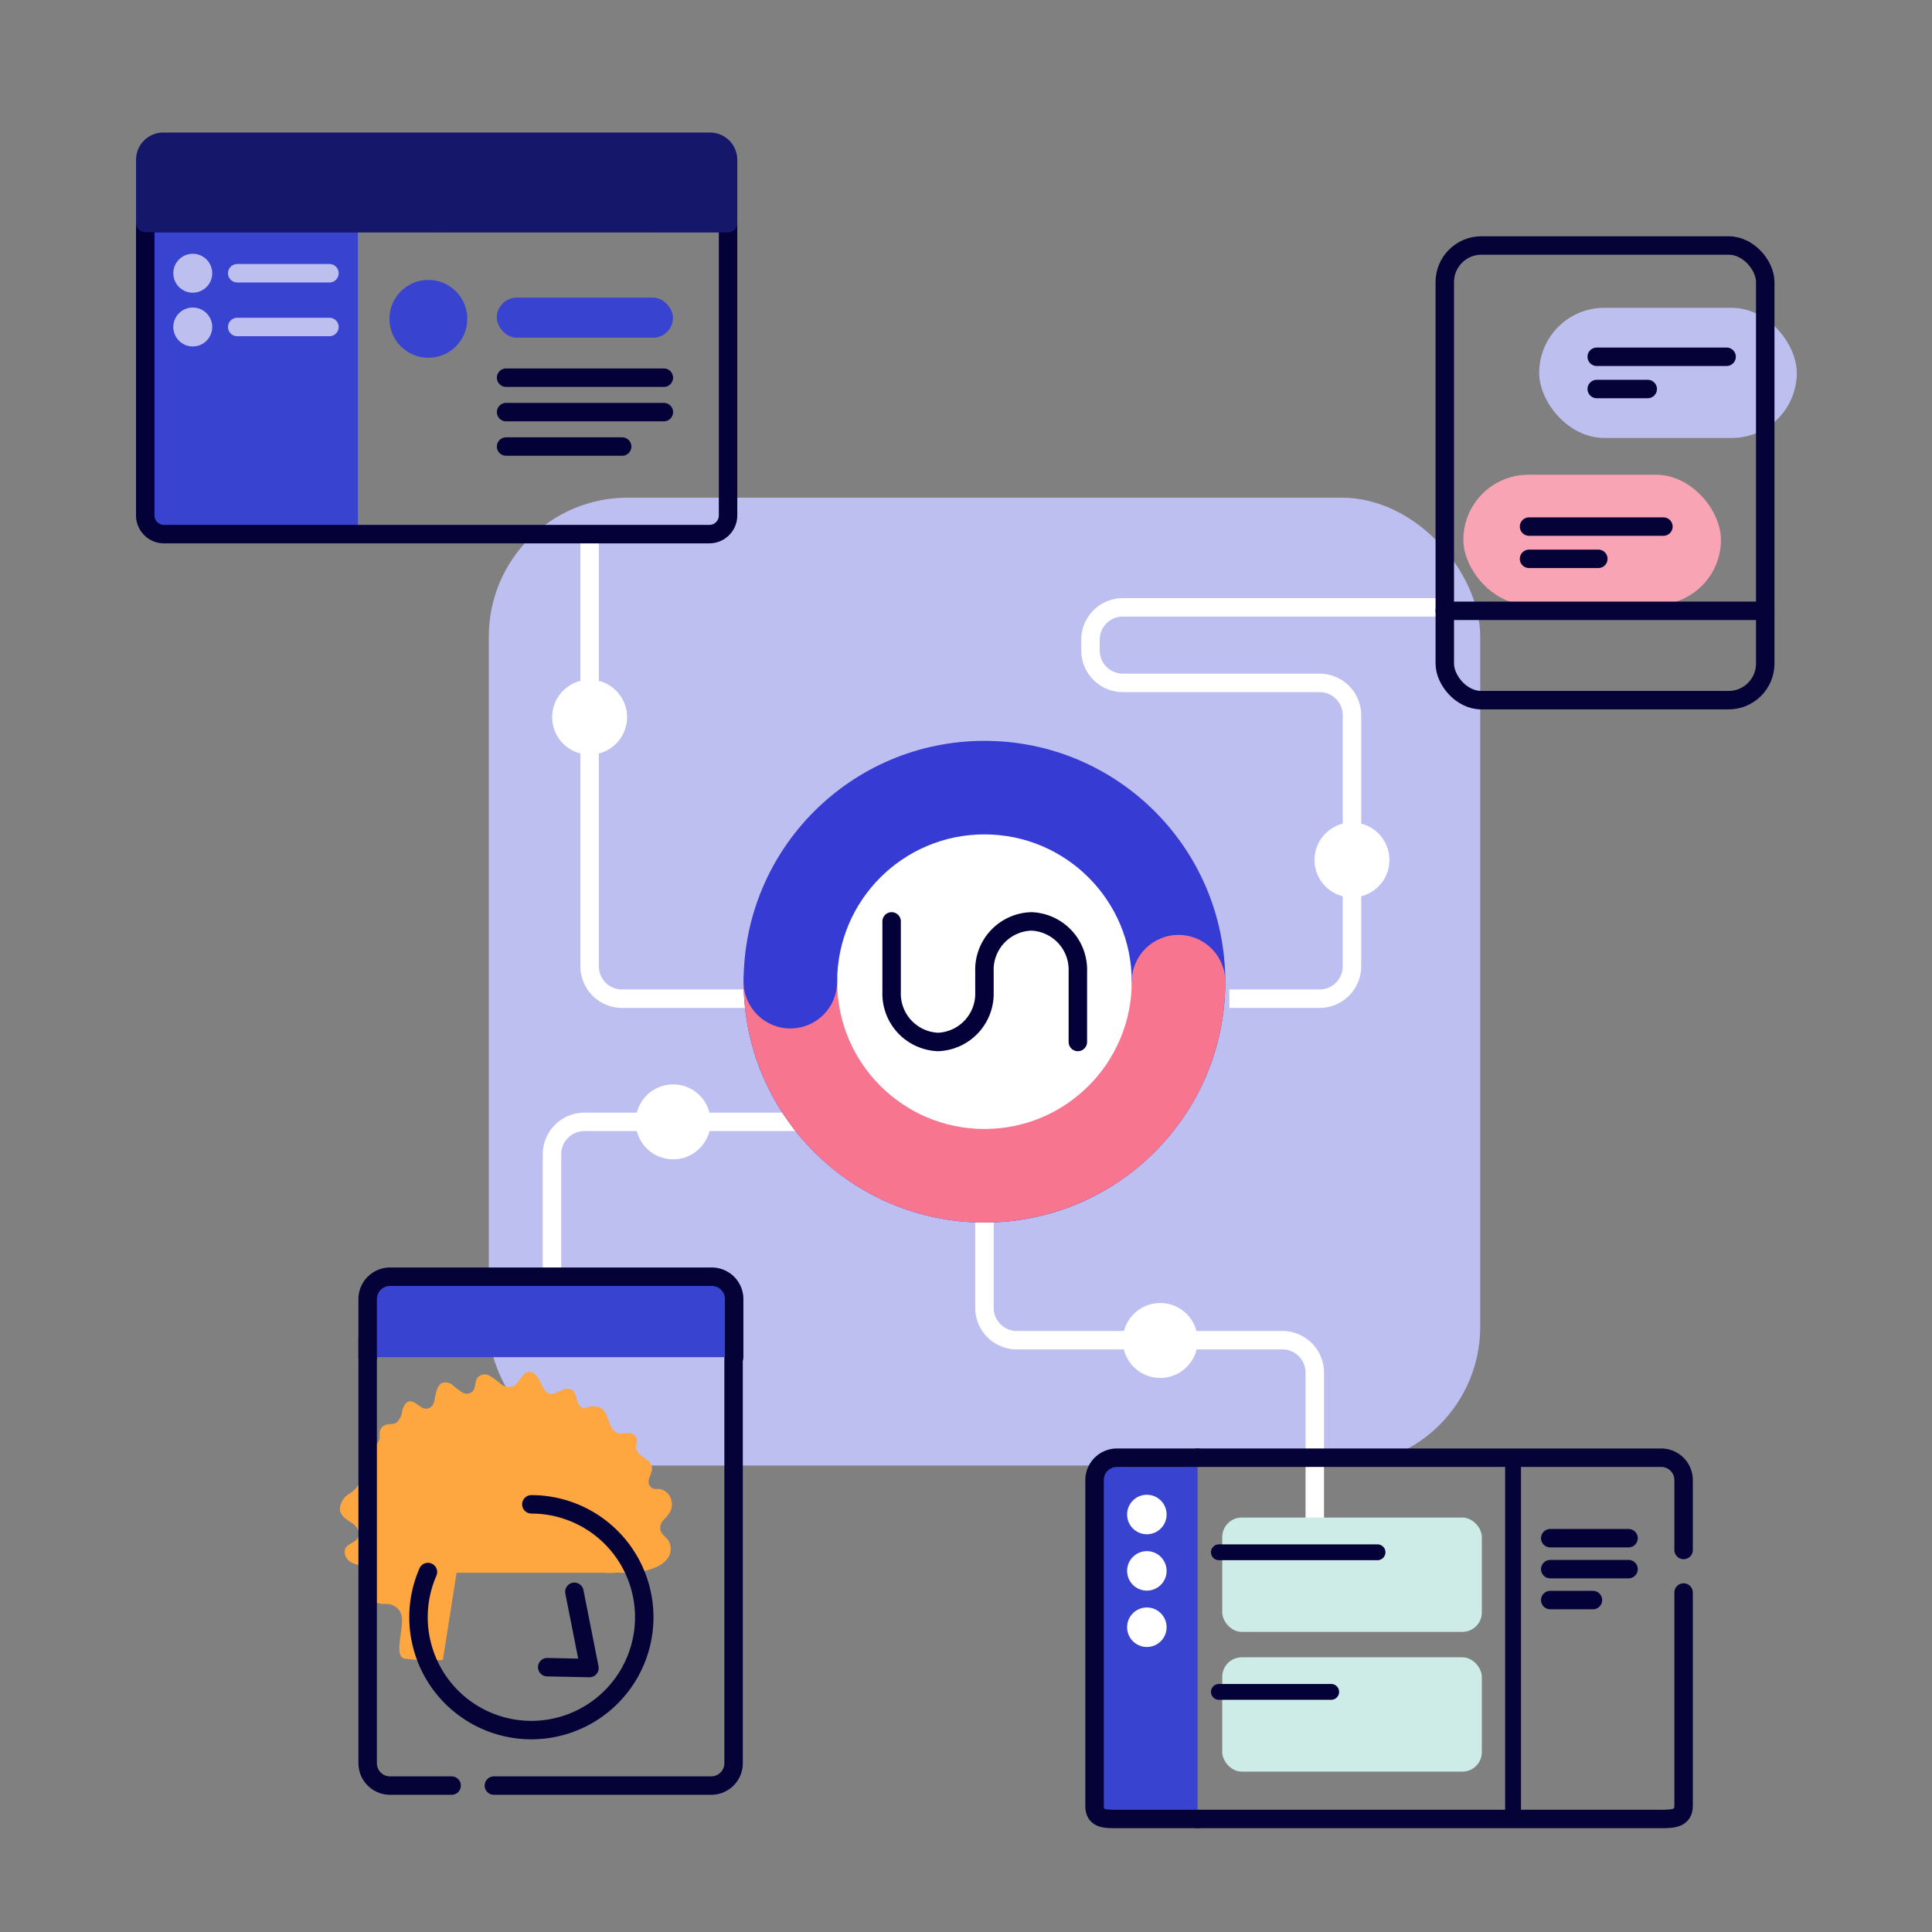 <svg id="Layer_1" data-name="Layer 1" xmlns="http://www.w3.org/2000/svg" viewBox="0 0 133 133"><rect x="0" y="0" width="133" height="133" fill="#808080" stroke="none"/><defs><style>.cls-1{fill:#bdbff1;}.cls-14,.cls-16,.cls-17,.cls-2,.cls-6,.cls-8{fill:none;}.cls-2{stroke:#fff;stroke-miterlimit:10;}.cls-11,.cls-13,.cls-14,.cls-2,.cls-6,.cls-8{stroke-width:1.27px;}.cls-3{fill:#363cd3;}.cls-4{fill:#f7758e;}.cls-5{fill:#fff;}.cls-16,.cls-6{stroke:#040038;}.cls-11,.cls-13,.cls-14,.cls-16,.cls-17,.cls-6,.cls-8{stroke-linecap:round;stroke-linejoin:round;}.cls-7{fill:#bdc0ef;}.cls-11,.cls-17,.cls-8{stroke:#040237;}.cls-9{fill:#f8a4b4;}.cls-10{fill:#fea640;fill-rule:evenodd;}.cls-11,.cls-12{fill:#3843d0;}.cls-13{fill:#15186a;stroke:#15186a;}.cls-14{stroke:#bdc0ef;}.cls-15{fill:#cdece7;}.cls-16,.cls-17{stroke-width:1.09px;}</style></defs><rect class="cls-1" x="33.64" y="34.27" width="68.25" height="66.63" rx="9.56" transform="translate(135.54 135.16) rotate(-180)"/><path class="cls-2" d="M90.51,104.49v-10a2.23,2.23,0,0,0-2.23-2.23H70a2.23,2.23,0,0,1-2.23-2.23V83.79"/><path class="cls-2" d="M99.46,41.81H77.3A2.23,2.23,0,0,0,75.07,44v.78a2.23,2.23,0,0,0,2.23,2.23H90.84a2.23,2.23,0,0,1,2.23,2.23V66.52a2.23,2.23,0,0,1-2.23,2.23H84.63"/><path class="cls-2" d="M64.13,68.75H42.82a2.23,2.23,0,0,1-2.23-2.23V36.8"/><path class="cls-2" d="M38,87.39V79.46a2.23,2.23,0,0,1,2.23-2.23H65.19"/><circle class="cls-3" cx="67.77" cy="67.58" r="16.58"/><path class="cls-4" d="M84.35,67.58a16.58,16.58,0,0,1-33.16,0"/><circle class="cls-5" cx="67.77" cy="67.58" r="10.14"/><path class="cls-6" d="M61.38,63.43v4.85a3.33,3.33,0,0,0,3.2,3.45h0a3.33,3.33,0,0,0,3.19-3.45v-1.4A3.33,3.33,0,0,1,71,63.43h0a3.33,3.33,0,0,1,3.2,3.45v4.85"/><circle class="cls-4" cx="81.13" cy="67.58" r="3.22"/><circle class="cls-3" cx="54.41" cy="67.58" r="3.22"/><rect class="cls-7" x="105.96" y="21.19" width="17.73" height="8.96" rx="4.48"/><line class="cls-8" x1="109.92" y1="24.56" x2="118.86" y2="24.56"/><line class="cls-8" x1="109.92" y1="26.78" x2="113.43" y2="26.78"/><rect class="cls-9" x="100.74" y="32.68" width="17.73" height="8.96" rx="4.48"/><line class="cls-8" x1="105.26" y1="36.25" x2="114.51" y2="36.25"/><line class="cls-8" x1="105.26" y1="38.47" x2="110.03" y2="38.47"/><rect class="cls-8" x="99.46" y="16.9" width="22.06" height="31.3" rx="2.52"/><line class="cls-8" x1="99.46" y1="42.05" x2="121.52" y2="42.05"/><path class="cls-10" d="M42,98.05a1,1,0,0,0,.43.56c.33.15.7,0,1,.06a.49.49,0,0,1,.38.33.58.58,0,0,1,0,.43c-.15.36.18.67.44.85s.62.41.64.78-.39.83-.18,1.19.5.21.77.27a1,1,0,0,1,.7.63,1.17,1.17,0,0,1-.09,1,4,4,0,0,1-.42.5.8.8,0,0,0-.22.62c.05.34.4.52.58.81a1.13,1.13,0,0,1,0,1.1,1.87,1.87,0,0,1-.84.69,4.22,4.22,0,0,1-1.2.34,8.53,8.53,0,0,1-1.34.06,1.61,1.61,0,0,0-.31,0,3.57,3.57,0,0,1-.73,0H37.89c-2.15,0-4.31,0-6.46,0l-.94,6a13.8,13.8,0,0,1-2.64-.09c-.5-.09-.35-1-.31-1.33s.1-.7.12-1a1.74,1.74,0,0,0-.09-.85,1.08,1.08,0,0,0-1-.58h0a2.17,2.17,0,0,1-.94-.19.74.74,0,0,1-.35-.87c.08-.19.26-.32.33-.51a.79.79,0,0,0-.43-.92c-.31-.17-.68-.2-1-.38a.8.8,0,0,1-.42-.93c.18-.38.73-.41.9-.8s-.15-.8-.47-1-.72-.46-.79-.87a1.3,1.3,0,0,1,.63-1.11,1.74,1.74,0,0,0,.81-1,4,4,0,0,0-.11-.91A1,1,0,0,1,25,100c.25-.23.61-.25.86-.49a.84.84,0,0,0,.2-.29.65.65,0,0,0,.08-.27,1.37,1.37,0,0,1,0-.35.63.63,0,0,1,.39-.51c.25-.1.55,0,.78-.17a1.2,1.2,0,0,0,.37-.75c.07-.29.19-.6.45-.68.44-.14.82.56,1.27.48s.49-.47.56-.83.16-.77.46-.93a.75.75,0,0,1,.75.15,5,5,0,0,0,.65.49.59.59,0,0,0,.74-.09c.19-.24.12-.63.29-.89a.66.66,0,0,1,.83-.18,5.63,5.63,0,0,1,.76.55.89.89,0,0,0,.86.2c.47-.2.63-1,1.14-1,.35,0,.61.36.76.7s.35.75.7.82,1-.57,1.47-.28c.24.15.29.51.38.8a.78.78,0,0,0,.35.44.33.33,0,0,0,.24,0,1.19,1.19,0,0,1,1,0C41.73,97.11,41.8,97.63,42,98.05Z"/><path class="cls-8" d="M29.46,108.22a7.77,7.77,0,1,0,7.12-4.66"/><polyline class="cls-8" points="39.54 109.58 40.58 114.83 37.67 114.77"/><path class="cls-8" d="M50.5,92.16v29.22A1.54,1.54,0,0,1,49,122.92H34"/><path class="cls-8" d="M31.09,122.92H26.85a1.54,1.54,0,0,1-1.54-1.54V92.16"/><path class="cls-11" d="M25.31,93.43v-4a1.54,1.54,0,0,1,1.54-1.54H49a1.54,1.54,0,0,1,1.54,1.54v4"/><rect class="cls-12" x="10.25" y="15.35" width="14.39" height="21.45"/><path class="cls-6" d="M10,15.35H50.12a0,0,0,0,1,0,0V35.48a1.29,1.29,0,0,1-1.29,1.29H11.33A1.29,1.29,0,0,1,10,35.48V15.35A0,0,0,0,1,10,15.35Z"/><path class="cls-13" d="M10,15.35V11a1.24,1.24,0,0,1,1.24-1.24H48.89A1.24,1.24,0,0,1,50.12,11v4.36Z"/><line class="cls-6" x1="34.84" y1="30.74" x2="42.83" y2="30.74"/><line class="cls-14" x1="16.33" y1="18.81" x2="22.68" y2="18.81"/><circle class="cls-12" cx="29.49" cy="21.95" r="2.68"/><circle class="cls-7" cx="13.27" cy="18.81" r="1.34"/><line class="cls-14" x1="16.33" y1="22.51" x2="22.68" y2="22.51"/><circle class="cls-7" cx="13.27" cy="22.51" r="1.34"/><line class="cls-6" x1="34.84" y1="26" x2="45.7" y2="26"/><line class="cls-6" x1="34.84" y1="28.37" x2="45.7" y2="28.37"/><rect class="cls-12" x="34.2" y="20.49" width="12.13" height="2.76" rx="1.38"/><rect class="cls-15" x="84.14" y="104.47" width="17.87" height="7.87" rx="1.34"/><rect class="cls-15" x="84.14" y="114.09" width="17.87" height="7.87" rx="1.34"/><path class="cls-8" d="M82.44,100.35h31.92a1.54,1.54,0,0,1,1.54,1.54v4.81"/><path class="cls-8" d="M115.9,109.63v14.69c0,.85-.69.9-1.54.9H82.44"/><path class="cls-11" d="M82.44,125.22H76.89c-.85,0-1.54,0-1.54-.9V101.89a1.54,1.54,0,0,1,1.54-1.54h5.55"/><circle class="cls-5" cx="78.95" cy="112.02" r="1.36"/><circle class="cls-5" cx="78.95" cy="108.14" r="1.36"/><circle class="cls-5" cx="78.95" cy="104.26" r="1.36"/><line class="cls-6" x1="106.72" y1="105.89" x2="112.11" y2="105.89"/><line class="cls-16" x1="83.91" y1="106.86" x2="94.83" y2="106.86"/><line class="cls-16" x1="83.91" y1="116.47" x2="91.64" y2="116.47"/><line class="cls-6" x1="106.72" y1="108.02" x2="112.11" y2="108.02"/><line class="cls-6" x1="106.72" y1="110.15" x2="109.66" y2="110.15"/><line class="cls-17" x1="104.16" y1="100.37" x2="104.16" y2="124.87"/><circle class="cls-5" cx="40.59" cy="49.37" r="2.58"/><circle class="cls-5" cx="93.07" cy="59.2" r="2.58"/><circle class="cls-5" cx="79.87" cy="92.28" r="2.58"/><circle class="cls-5" cx="46.34" cy="77.23" r="2.58"/></svg>